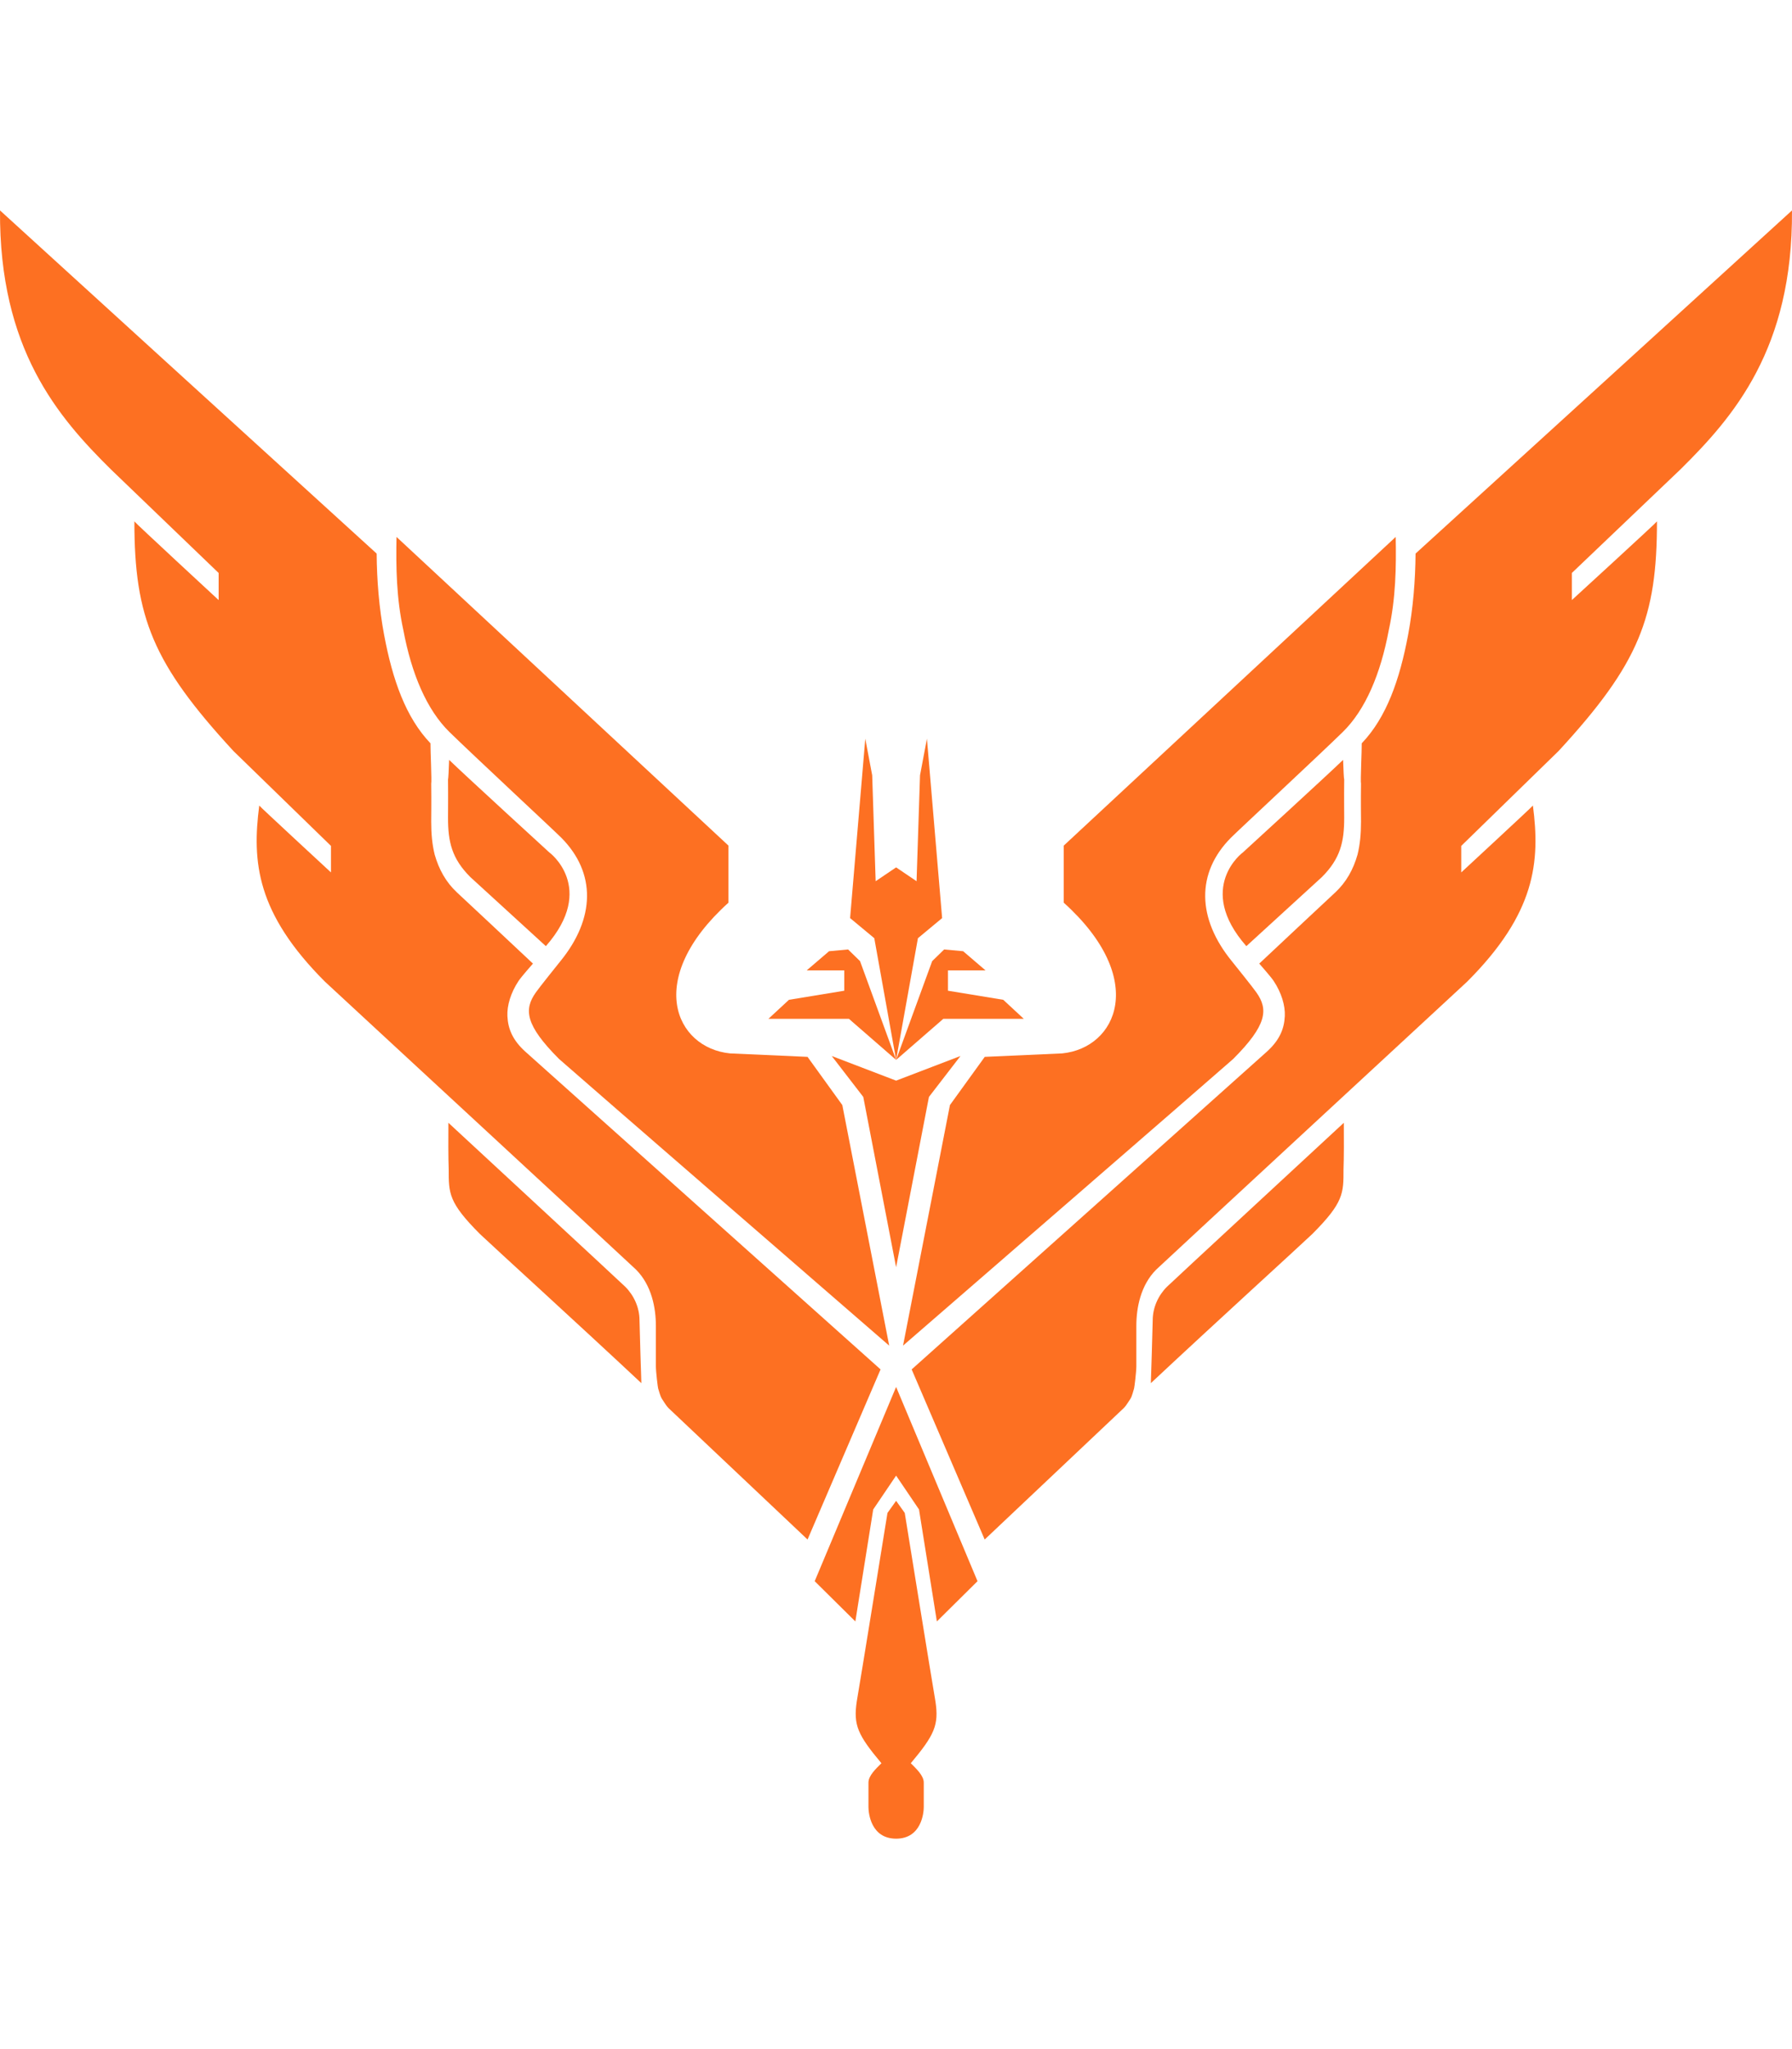<?xml version="1.0" encoding="UTF-8" standalone="no"?>
<!-- Generator: Adobe Illustrator 16.0.0, SVG Export Plug-In . SVG Version: 6.00 Build 0)  -->

<svg
   xmlns:dc="http://purl.org/dc/elements/1.1/"
   xmlns:cc="http://creativecommons.org/ns#"
   xmlns:rdf="http://www.w3.org/1999/02/22-rdf-syntax-ns#"
   xmlns:svg="http://www.w3.org/2000/svg"
   xmlns="http://www.w3.org/2000/svg"
   xmlns:sodipodi="http://sodipodi.sourceforge.net/DTD/sodipodi-0.dtd"
   xmlns:inkscape="http://www.inkscape.org/namespaces/inkscape"
   version="1.1"
   id="Layer_2"
   x="0px"
   y="0px"
   width="1036.887"
   height="1185.013"
   viewBox="0 0 1036.887 1185.013"
   enable-background="new 0 0 1041.381 941.625"
   xml:space="preserve"
   inkscape:version="0.91 r13725"
   sodipodi:docname="ed-logo.svg"><defs
     id="defs69" /><sodipodi:namedview
     pagecolor="#ffffff"
     bordercolor="#666666"
     borderopacity="1"
     objecttolerance="10"
     gridtolerance="10"
     guidetolerance="10"
     inkscape:pageopacity="0"
     inkscape:pageshadow="2"
     inkscape:window-width="1366"
     inkscape:window-height="705"
     id="namedview67"
     showgrid="false"
     fit-margin-top="121.694"
     fit-margin-left="0"
     fit-margin-right="0"
     fit-margin-bottom="121.694"
     inkscape:zoom="0.25063056"
     inkscape:cx="-122.19349"
     inkscape:cy="592.50666"
     inkscape:window-x="-8"
     inkscape:window-y="-8"
     inkscape:window-maximized="1"
     inkscape:current-layer="Layer_2" /><g
     id="g3"
     transform="translate(-4.494,121.694)"><path
       d="m 366.333,622.501 c -2.491,-2.489 -100.149,-92.796 -102.389,-94.877 -0.069,8.43 -0.079,20.649 0.181,26.867 0,13.884 -0.188,19.196 18.125,37.509 10.01,9.454 53.497,48.931 93.356,86.2 -0.062,-1.013 -1.085,-34.103 -1.085,-36.417 0,-7.284 -3.226,-14.319 -8.188,-19.282 z"
       id="path5"
       inkscape:connector-curvature="0"
       style="fill:#fd7022" /><path
       d="m 308.625,486.625 c -7.648,-6.844 -10.202,-13.496 -10.536,-20.72 -0.279,-6.029 1.911,-13.46 6.419,-20.25 1.76,-2.65 7.963,-9.595 8.367,-10.093 -5.977,-5.599 -39.696,-37.24 -43.875,-41.063 -6.435,-5.959 -10.529,-13.323 -13,-22 -1.434,-5.904 -2,-11.846 -2,-19 0,-3.209 0.146,-11.03 0,-22 0.401,-1.244 -0.503,-20.039 -0.418,-23.326 -14.253,-14.898 -21.941,-36.565 -26.854,-62.829 -2.88,-15.397 -4.17,-31.344 -4.297,-46.901 C 188.499,167.639 4.5,0 4.5,0 3.981,80.167 38.083,119.5 68.544,149.646 l 62.456,60.021 0,15.666 c 0,0 -48.734,-45.042 -48.75,-45.5 0,55.416 10.625,82.166 57.264,132.745 L 196,367.5 l 0,15.333 c 0,0 -41.602,-38.447 -41.5,-38.667 -4.25,32.583 -1.625,62.208 38,101.833 -0.131,-0.06 177.302,163.828 179.973,166.5 9.083,9.083 11.527,22.159 11.527,32.625 l 0,23.376 c 0,3.125 1.114,12.175 1.306,12.751 0.493,1.481 1.191,4.517 2.263,6.125 0.712,1.067 2.176,3.44 2.943,4.335 0.443,0.518 0.75,0.864 0.755,0.873 l 80.491,76.041 42.245,-98.375 C 513.74,670.011 316.53,493.698 308.625,486.625 Z"
       id="path7"
       inkscape:connector-curvature="0"
       style="fill:#fd7022" /><path
       d="m 263.727,351.125 c -0.02,13.996 2.162,23.653 12.884,34.375 4.318,3.984 43.731,39.975 43.731,39.975 29.742,-33.808 1.671,-54.546 2.242,-53.975 0,0 -49.057,-44.868 -58.217,-53.746 -0.195,5.785 -0.437,10.849 -0.64,11.371 0.125,11.142 -0.02,18.924 0,22 z"
       id="path9"
       inkscape:connector-curvature="0"
       style="fill:#fd7022" /><polygon
       points="493,439.5 493,451.25 461,456.5 449.125,467.5 495.688,467.5 523,491.25 502.125,434.125 495.218,427.4 484.218,428.4 471.25,439.5 "
       id="polygon11"
       style="fill:#fd7022" /><path
       d="m 264.583,301.667 c 13.67,13.353 60.211,56.627 64.667,61.083 20.25,20.375 19.7,46.729 -0.606,71.55 -0.65,0.794 -12.611,15.693 -14.139,17.993 -6.838,9.707 -6.297,18.665 13.495,38.457 7.937,7.102 191,165.75 191,165.75 L 491.875,517.375 471.75,489.5 l -44.833,-2 C 395.25,484.334 377,444.5 426,400.333 l 0,-33 -192.083,-178.52 c -0.346,17.584 -0.042,35.604 3.958,53.854 4.705,25.156 13.459,46.058 26.708,59 z"
       id="path13"
       inkscape:connector-curvature="0"
       style="fill:#fd7022" /><polygon
       points="375.606,678.201 375.606,678.2 375.606,678.2 "
       id="polygon15"
       style="fill:#fd7022" /><polygon
       points="523,680.384 475.897,792.726 499.417,816.001 509.75,751.25 523,731.667 536.25,751.25 546.583,816.001 570.103,792.726 "
       id="polygon17"
       style="fill:#fd7022" /><path
       d="M 545.753,862.193 C 543.82,851.193 528,753.25 528,753.25 l -5,-7 -5,7 c 0,0 -15.82,97.943 -17.753,108.943 -2.08,13.807 0.587,19.474 14.253,35.807 -3.168,3.168 -7.5,7.167 -7.5,11.167 0,2.126 0,14.208 0,14.208 0,3.445 1.415,18.25 16,18.25 14.585,0 16,-14.805 16,-18.25 0,0 0,-12.082 0,-14.208 0,-4 -4.332,-7.999 -7.5,-11.167 13.666,-16.333 16.333,-22 14.253,-35.807 z"
       id="path19"
       inkscape:connector-curvature="0"
       style="fill:#fd7022" /><polygon
       points="523,611.167 542,512.667 560.25,489 523,503.25 485.75,489 504,512.667 "
       id="polygon21"
       style="fill:#fd7022" /><polygon
       points="534.833,387.917 523,379.917 511.167,387.917 509.161,326.661 505.167,305.5 496.375,409.25 510.375,420.875 523,491.25 535.625,420.875 549.625,409.25 540.833,305.5 536.839,326.661 "
       id="polygon23"
       style="fill:#fd7022" /><path
       d="m 619.084,487.5 -44.792,2 -20.146,27.875 -27.135,139.125 c 0,0 183.058,-158.648 190.994,-165.75 19.792,-19.792 20.332,-28.75 13.493,-38.457 -1.527,-2.3 -13.49,-17.199 -14.141,-17.993 -20.307,-24.82 -20.856,-51.175 -0.606,-71.55 4.455,-4.456 50.995,-47.731 64.665,-61.083 13.25,-12.942 21.962,-33.843 26.668,-59 4,-18.25 4.346,-36.271 4,-53.854 L 620,367.333 l 0,33 c 49,44.167 30.75,84.001 -0.916,87.167 z"
       id="path25"
       inkscape:connector-curvature="0"
       style="fill:#fd7022" /><path
       d="m 725.658,425.475 c 0,0 39.414,-35.99 43.731,-39.975 10.722,-10.722 12.903,-20.378 12.884,-34.375 0.02,-3.077 -0.125,-10.859 0,-22 -0.203,-0.522 -0.444,-5.586 -0.64,-11.371 -9.161,8.878 -58.218,53.746 -58.218,53.746 0.573,-0.571 -27.499,20.167 2.243,53.975 z"
       id="path27"
       inkscape:connector-curvature="0"
       style="fill:#fd7022" /><polygon
       points="561.782,428.4 550.782,427.4 543.875,434.125 523,491.25 550.313,467.5 596.875,467.5 585,456.5 553,451.25 553,439.5 574.75,439.5 "
       id="polygon29"
       style="fill:#fd7022" /><path
       d="m 679.666,622.501 c -4.961,4.963 -8.188,11.998 -8.188,19.282 0,2.314 -1.023,35.404 -1.084,36.417 39.859,-37.27 83.346,-76.746 93.355,-86.2 18.313,-18.313 18.125,-23.625 18.125,-37.509 0.26,-6.218 0.25,-18.438 0.181,-26.867 -2.24,2.081 -99.898,92.388 -102.389,94.877 z"
       id="path31"
       inkscape:connector-curvature="0"
       style="fill:#fd7022" /><polygon
       points="670.395,678.201 670.395,678.2 670.395,678.2 "
       id="polygon33"
       style="fill:#fd7022" /><path
       d="m 823.568,198.444 c -0.127,15.557 -1.416,31.504 -4.297,46.901 -4.912,26.264 -12.6,47.931 -26.854,62.829 0.086,3.287 -0.819,22.083 -0.418,23.326 -0.146,10.97 0,18.791 0,22 0,7.154 -0.566,13.096 -2,19 -2.471,8.677 -6.564,16.041 -13,22 -4.179,3.822 -37.898,35.464 -43.875,41.063 0.404,0.498 6.607,7.442 8.367,10.093 4.508,6.79 6.698,14.221 6.419,20.25 -0.334,7.224 -2.888,13.876 -10.536,20.72 C 729.47,493.698 532.264,670.011 532,670.25 l 42.25,98.375 80.5,-76.041 c 0.005,-0.009 0.329,-0.355 0.772,-0.873 0.767,-0.895 2.266,-3.268 2.978,-4.335 1.072,-1.608 1.701,-4.644 2.193,-6.125 0.193,-0.576 1.307,-9.626 1.307,-12.751 l 0,-23.375 c 0,-10.466 2.443,-23.542 11.527,-32.625 2.672,-2.672 180.034,-166.56 179.903,-166.5 39.625,-39.625 42.284,-69.25 38.034,-101.833 0.102,0.219 -41.465,38.667 -41.465,38.667 l 0,-15.334 56.361,-54.921 C 953,262 963.25,235.25 963.25,179.834 c -0.016,0.458 -49.25,45.5 -49.25,45.5 l 0,-15.666 62.956,-60.021 c 30.46,-30.146 64.938,-69.479 64.419,-149.646 0,-0.001 -183.873,167.638 -217.807,198.443 z"
       id="path35"
       inkscape:connector-curvature="0"
       style="fill:#fd7022" /></g><g
     id="g37"
     transform="translate(-4.494,121.694)" /><g
     id="g39"
     transform="translate(-4.494,121.694)" /><g
     id="g41"
     transform="translate(-4.494,121.694)" /><g
     id="g43"
     transform="translate(-4.494,121.694)" /><g
     id="g45"
     transform="translate(-4.494,121.694)" /><g
     id="g47"
     transform="translate(-4.494,121.694)" /><g
     id="g49"
     transform="translate(-4.494,121.694)" /><g
     id="g51"
     transform="translate(-4.494,121.694)" /><g
     id="g53"
     transform="translate(-4.494,121.694)" /><g
     id="g55"
     transform="translate(-4.494,121.694)" /><g
     id="g57"
     transform="translate(-4.494,121.694)" /><g
     id="g59"
     transform="translate(-4.494,121.694)" /><g
     id="g61"
     transform="translate(-4.494,121.694)" /><g
     id="g63"
     transform="translate(-4.494,121.694)" /><g
     id="g65"
     transform="translate(-4.494,121.694)" /></svg>
